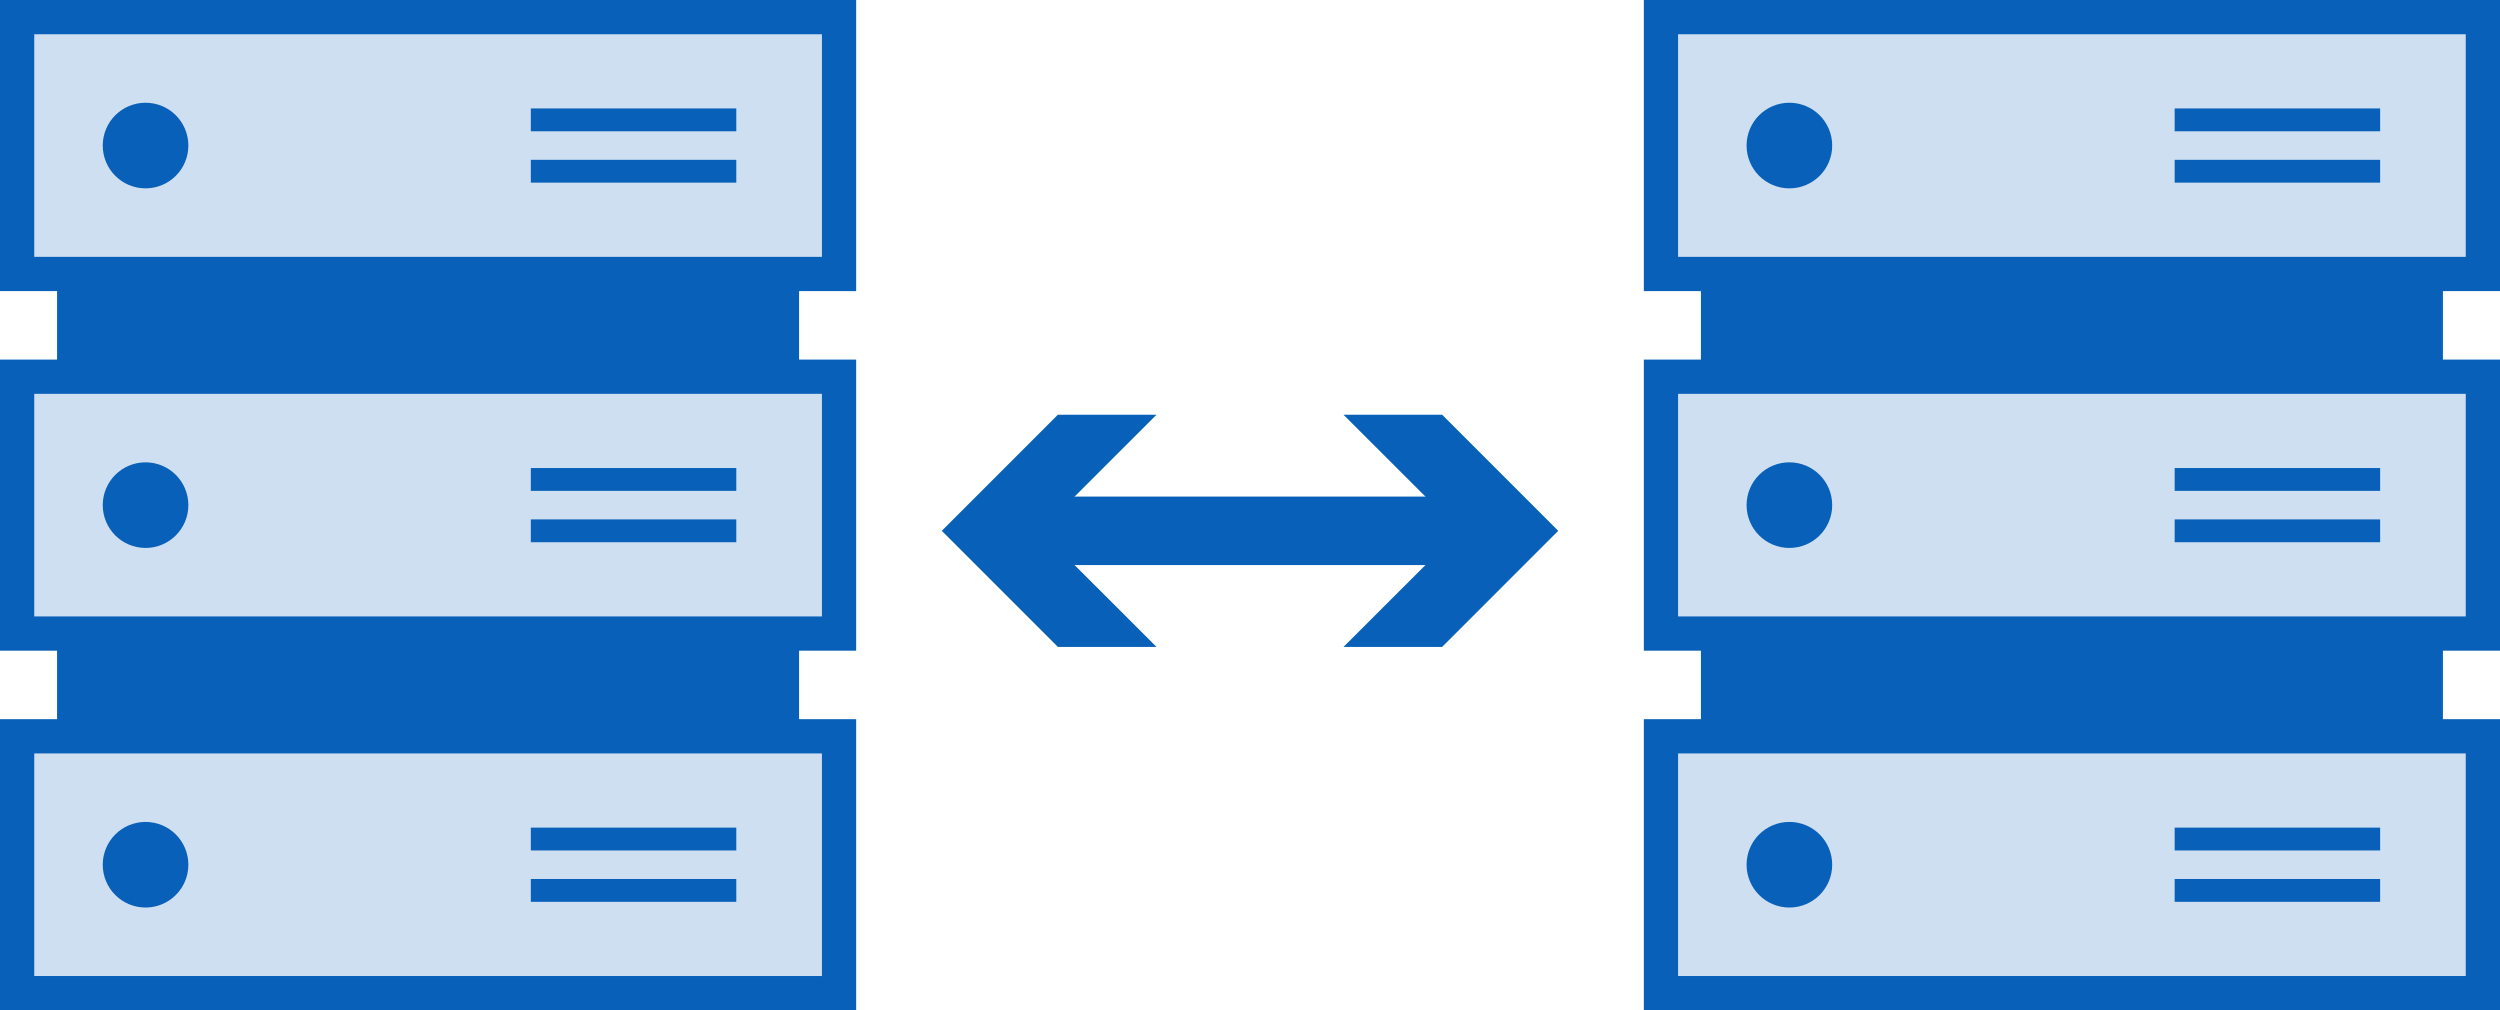 <svg xmlns="http://www.w3.org/2000/svg" viewBox="0 0 438 177"><defs><style>.bits_i--1,.bits_i--3,.bits_i--5{fill:#0860b8;}.bits_i--1,.bits_i--2,.bits_i--3,.bits_i--4{stroke:#0860b8;stroke-miterlimit:10;}.bits_i--1{stroke-width:4px;}.bits_i--2{fill:#cedff1;}.bits_i--2,.bits_i--3{stroke-width:6px;}.bits_i--4{fill:none;stroke-width:12px;}</style></defs><title>BITS</title><g id="Layer_2" data-name="Layer 2"><g id="Layer_1-2" data-name="Layer 1"><rect class="bits_i--1" x="12" y="30" width="126" height="126"/><rect class="bits_i--2" x="3" y="3" width="144" height="45"/><rect class="bits_i--2" x="3" y="66" width="144" height="45"/><rect class="bits_i--2" x="3" y="129" width="144" height="45"/><circle class="bits_i--3" cx="25.5" cy="25.5" r="4.5"/><circle class="bits_i--3" cx="25.5" cy="88.5" r="4.5"/><circle class="bits_i--3" cx="25.5" cy="151.5" r="4.5"/><line class="bits_i--1" x1="93" y1="21" x2="129" y2="21"/><line class="bits_i--1" x1="93" y1="30" x2="129" y2="30"/><line class="bits_i--1" x1="93" y1="84" x2="129" y2="84"/><line class="bits_i--1" x1="93" y1="93" x2="129" y2="93"/><line class="bits_i--1" x1="93" y1="147" x2="129" y2="147"/><line class="bits_i--1" x1="93" y1="156" x2="129" y2="156"/><rect class="bits_i--1" x="300" y="30" width="126" height="126"/><rect class="bits_i--2" x="291" y="3" width="144" height="45"/><rect class="bits_i--2" x="291" y="66" width="144" height="45"/><rect class="bits_i--2" x="291" y="129" width="144" height="45"/><circle class="bits_i--3" cx="313.5" cy="25.5" r="4.5"/><circle class="bits_i--3" cx="313.5" cy="88.5" r="4.5"/><circle class="bits_i--3" cx="313.5" cy="151.5" r="4.5"/><line class="bits_i--1" x1="381" y1="21" x2="417" y2="21"/><line class="bits_i--1" x1="381" y1="30" x2="417" y2="30"/><line class="bits_i--1" x1="381" y1="84" x2="417" y2="84"/><line class="bits_i--1" x1="381" y1="93" x2="417" y2="93"/><line class="bits_i--1" x1="381" y1="147" x2="417" y2="147"/><line class="bits_i--1" x1="381" y1="156" x2="417" y2="156"/><line class="bits_i--4" x1="178.72" y1="93" x2="259.28" y2="93"/><polygon class="bits_i--5" points="202.62 113.34 182.26 93 202.62 72.66 185.34 72.66 165 93 185.34 113.34 202.62 113.34"/><polygon class="bits_i--5" points="235.38 113.34 255.74 93 235.38 72.66 252.66 72.66 273 93 252.66 113.34 235.38 113.34"/></g></g></svg>
